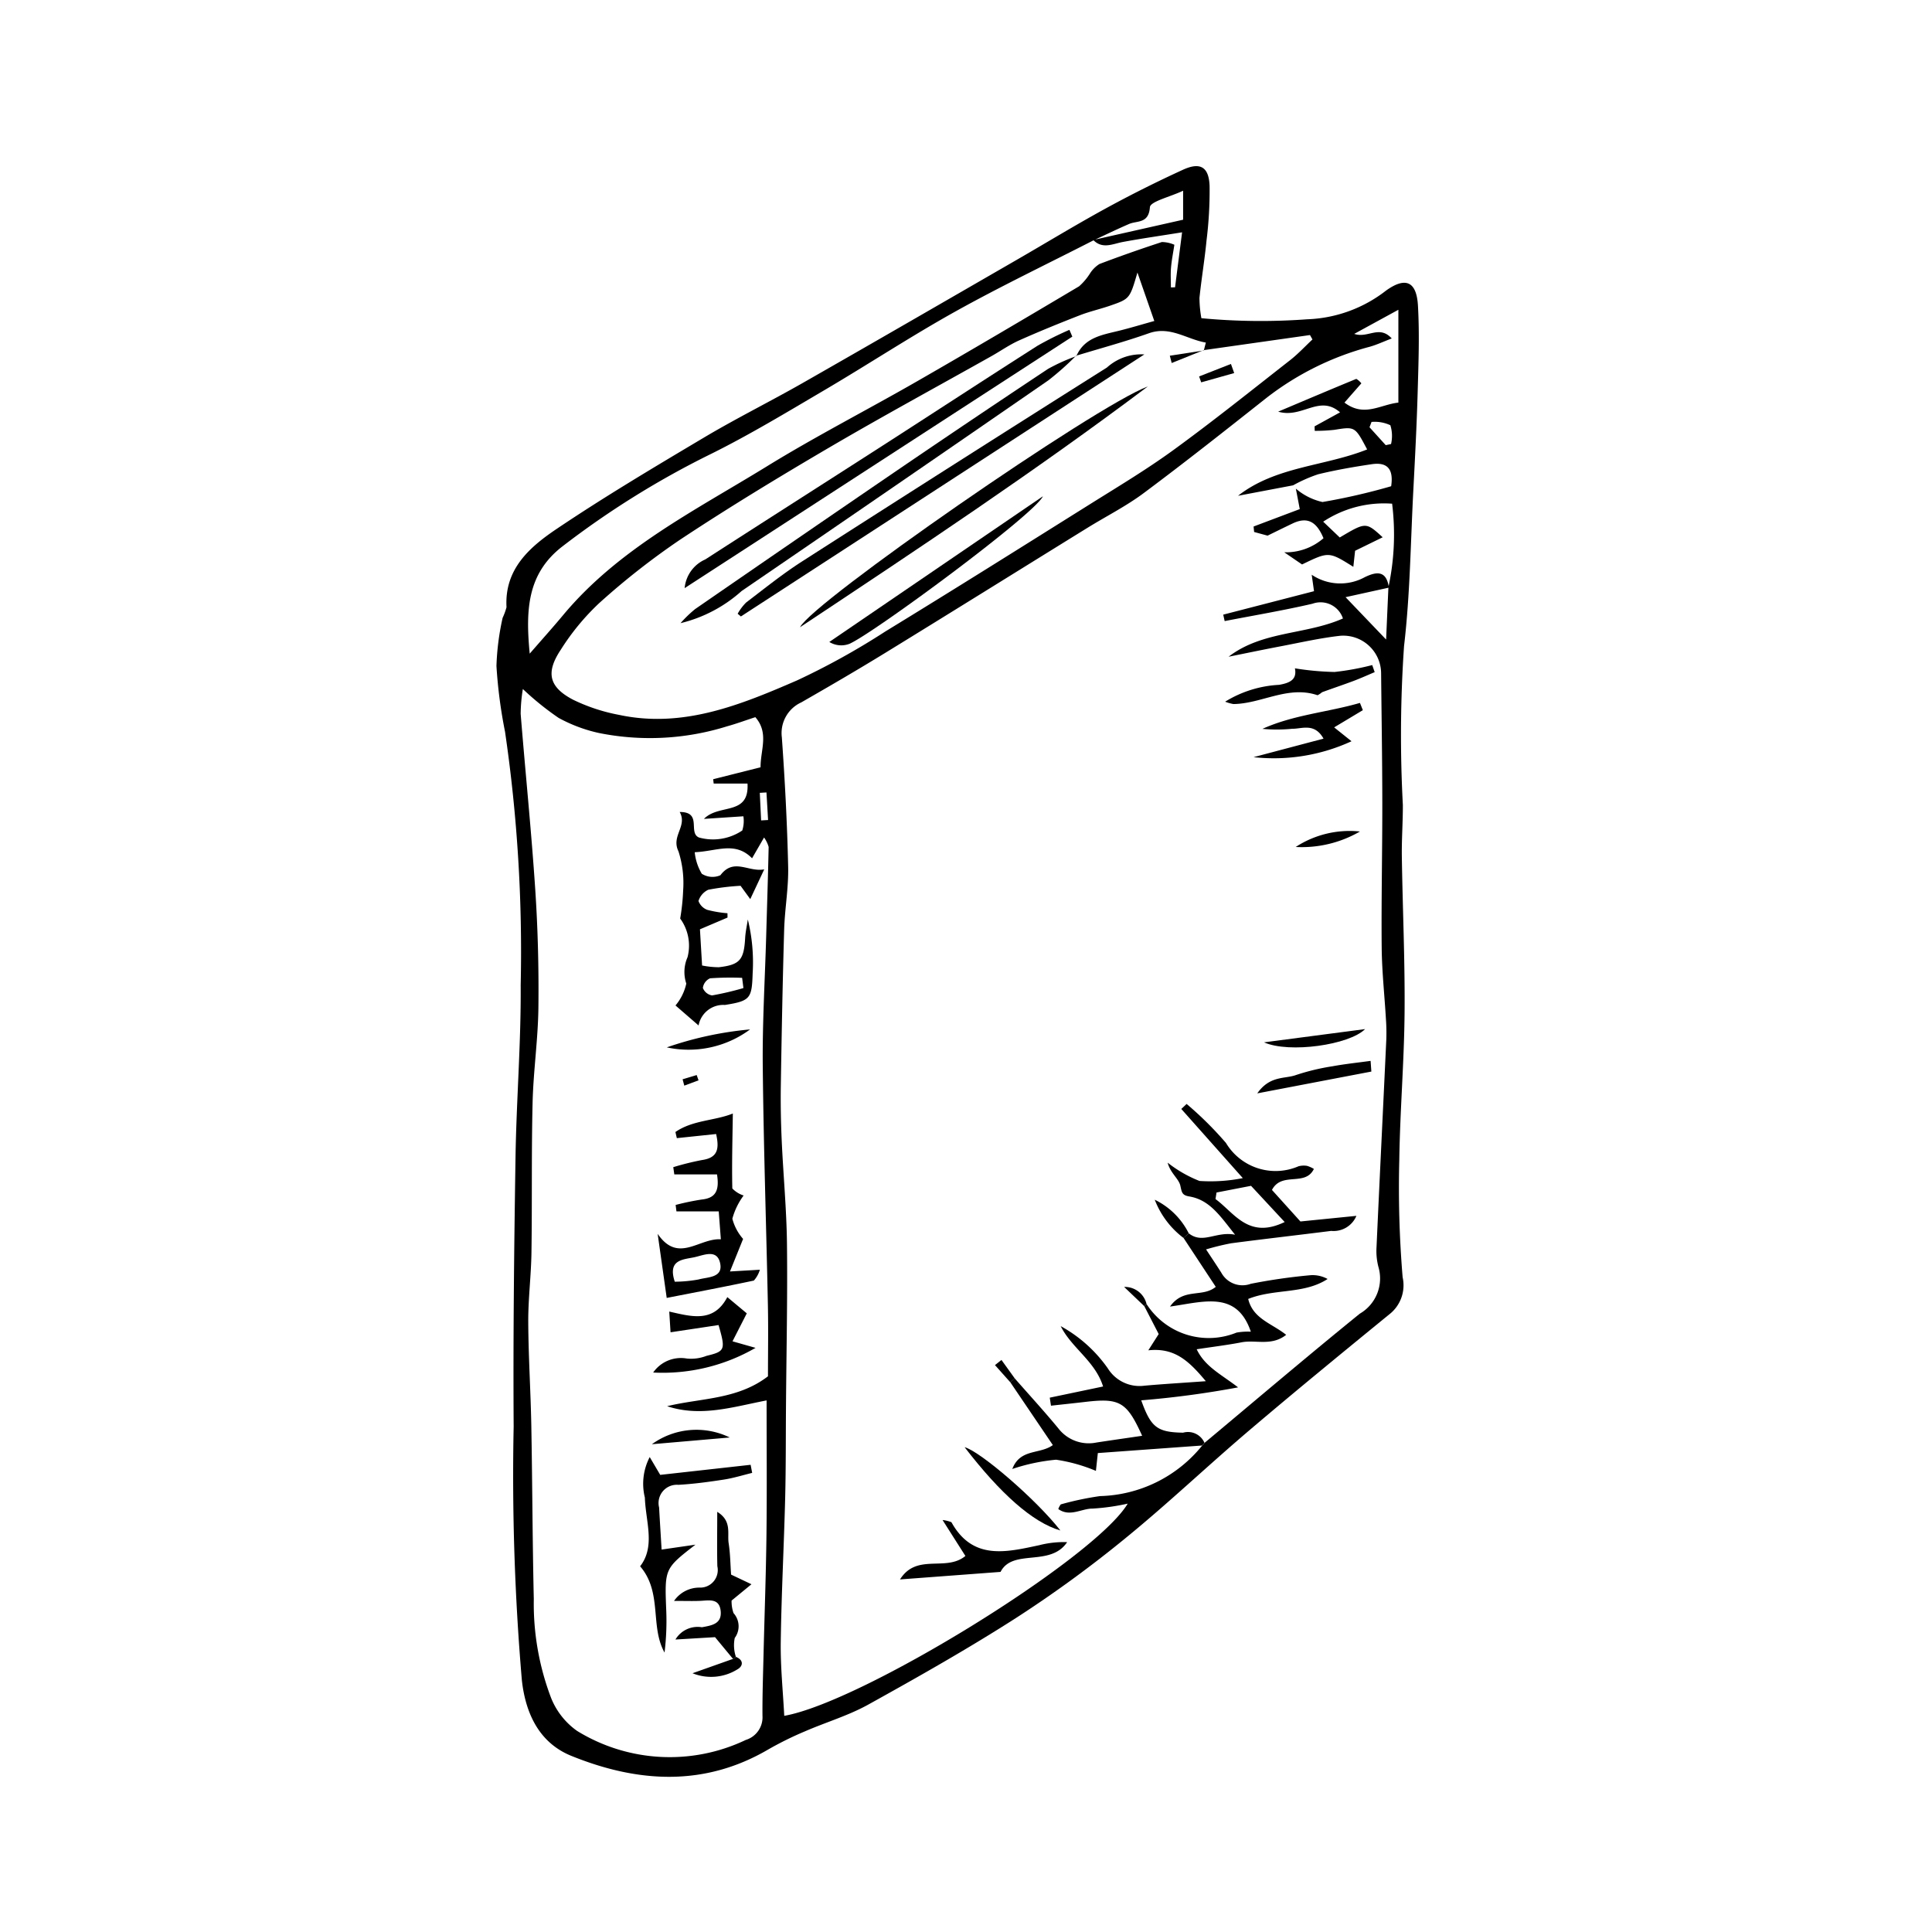 <?xml version="1.0" encoding="UTF-8" standalone="no"?>
<!-- Created with Inkscape (http://www.inkscape.org/) -->

<svg
   width="59.981"
   height="59.981"
   viewBox="0 0 15.87 15.87"
   version="1.1"
   id="svg1"
   xml:space="preserve"
   xmlns="http://www.w3.org/2000/svg"
   xmlns:svg="http://www.w3.org/2000/svg"><defs
     id="defs1" /><g
     id="layer5"
     style="display:inline"
     transform="translate(18.637,-18.845)"><g
       style="display:inline;fill:#000000"
       id="g7"
       transform="matrix(0.146,0,0,0.146,-18.071,19.525)"><g
         id="g27-3"><path
           d="m 63.716,13.245 a 35.552,35.552 0 0 0 5.953,0.061 7.639,7.639 0 0 0 4.439,-1.617 c 1.107,-0.792 1.716,-0.505 1.793,0.855 0.092,1.621 0.029,3.252 -0.017,4.878 -0.052,1.839 -0.148,3.676 -0.244,5.513 -0.153,2.921 -0.181,5.858 -0.522,8.757 a 73.404,73.404 0 0 0 -0.067,8.932 c 0.004,0.971 -0.071,1.942 -0.057,2.912 0.044,2.924 0.179,5.849 0.154,8.772 -0.023,2.761 -0.257,5.521 -0.297,8.283 a 60.821,60.821 0 0 0 0.188,6.615 2.071,2.071 0 0 1 -0.76,2.092 c -2.642,2.158 -5.282,4.32 -7.881,6.53 -2.35,1.999 -4.589,4.131 -6.98,6.077 a 67.509,67.509 0 0 1 -6.168,4.492 c -2.69,1.722 -5.478,3.298 -8.273,4.848 -1.124,0.623 -2.387,0.994 -3.573,1.51 a 18.932,18.932 0 0 0 -2.04,1.006 c -3.636,2.135 -7.393,1.871 -11.097,0.37 -1.755,-0.711 -2.563,-2.306 -2.781,-4.241 a 135.311,135.311 0 0 1 -0.463,-14.29 c -0.033,-5.034 0.026,-10.069 0.104,-15.103 0.05,-3.246 0.315,-6.492 0.291,-9.736 a 85.158,85.158 0 0 0 -0.881,-14.254 27.311,27.311 0 0 1 -0.482,-3.697 14.478,14.478 0 0 1 0.346,-2.703 3.765,3.765 0 0 0 0.22,-0.601 c -0.122,-2.165 1.325,-3.4 2.843,-4.421 2.692,-1.81 5.487,-3.472 8.277,-5.131 1.813,-1.078 3.708,-2.017 5.541,-3.062 4,-2.281 7.986,-4.589 11.975,-6.89 1.69,-0.974 3.356,-1.99 5.066,-2.926 1.423,-0.778 2.877,-1.505 4.352,-2.181 0.977,-0.448 1.46,-0.166 1.503,0.907 A 22.678,22.678 0 0 1 64.005,8.872 c -0.104,1.078 -0.285,2.149 -0.397,3.227 a 6.585,6.585 0 0 0 0.108,1.147 z m 10.523,15.135 a 14.079,14.079 0 0 0 0.208,-4.699 6.211,6.211 0 0 0 -3.878,1.012 l 0.932,0.889 C 72.972,24.709 72.972,24.709 73.916,25.571 l -1.552,0.759 c -0.031,0.285 -0.061,0.559 -0.099,0.903 -1.379,-0.863 -1.379,-0.863 -2.885,-0.133 l -1.001,-0.684 a 3.228,3.228 0 0 0 2.207,-0.792 c -0.351,-0.842 -0.836,-1.261 -1.736,-0.831 -0.472,0.225 -0.94,0.457 -1.41,0.686 l -0.757,-0.206 -0.03,-0.308 2.599,-0.98 -0.221,-1.151 a 3.46,3.46 0 0 0 1.499,0.753 35.254,35.254 0 0 0 3.863,-0.888 c 0.16,-1.063 -0.308,-1.356 -1.095,-1.239 -1.011,0.15 -2.021,0.325 -3.013,0.566 a 8.355,8.355 0 0 0 -1.409,0.622 q -1.549,0.294 -3.098,0.588 c 2.125,-1.662 4.866,-1.651 7.264,-2.607 -0.685,-1.3 -0.684,-1.29 -1.853,-1.102 a 9.695,9.695 0 0 1 -1.096,0.056 l -0.009,-0.253 1.434,-0.788 c -1.17,-1.02 -2.123,0.362 -3.482,-0.039 1.659,-0.701 3.025,-1.28 4.396,-1.844 a 1.056,1.056 0 0 1 0.285,0.251 c -0.294,0.334 -0.588,0.669 -0.951,1.083 1.106,0.838 1.996,0.118 3.033,5.8e-4 v -5.223 c -0.905,0.495 -1.63,0.89 -2.484,1.357 0.781,0.264 1.402,-0.518 2.111,0.257 -0.478,0.182 -0.847,0.357 -1.235,0.466 a 16.261,16.261 0 0 0 -5.787,2.858 c -2.293,1.813 -4.586,3.627 -6.929,5.374 -0.994,0.741 -2.118,1.307 -3.177,1.962 C 53.519,27.38 49.75,29.729 45.965,32.053 c -1.568,0.963 -3.16,1.89 -4.757,2.806 a 1.899,1.899 0 0 0 -1.096,1.972 c 0.173,2.423 0.3,4.852 0.355,7.28 0.027,1.177 -0.19,2.357 -0.225,3.538 -0.086,2.926 -0.141,5.853 -0.188,8.78 -0.016,1.019 0.004,2.04 0.049,3.058 0.088,1.948 0.274,3.894 0.297,5.842 0.035,3.027 -0.032,6.056 -0.055,9.084 -0.014,1.735 -0.003,3.47 -0.046,5.205 -0.069,2.709 -0.212,5.416 -0.249,8.124 -0.019,1.372 0.125,2.746 0.197,4.137 4.395,-0.771 17.499,-8.868 19.324,-11.939 a 12.505,12.505 0 0 1 -1.97,0.279 c -0.619,-0.01 -1.283,0.493 -1.935,0.026 a 0.883,0.883 0 0 1 0.141,-0.263 17.071,17.071 0 0 1 2.204,-0.466 7.624,7.624 0 0 0 5.75,-2.844 q 0.065,-0.076 0.132,-0.15 c 2.907,-2.428 5.793,-4.884 8.735,-7.269 A 2.291,2.291 0 0 0 73.678,66.629 3.57,3.57 0 0 1 73.57,65.5 c 0.176,-3.891 0.369,-7.78 0.55,-11.671 a 10.834,10.834 0 0 0 -0.02,-1.134 c -0.079,-1.35 -0.227,-2.7 -0.24,-4.05 -0.025,-2.706 0.038,-5.413 0.035,-8.12 -0.002,-2.433 -0.043,-4.866 -0.067,-7.298 a 2.131,2.131 0 0 0 -2.312,-2.113 c -1.121,0.126 -2.229,0.38 -3.34,0.591 -0.978,0.186 -1.953,0.39 -2.929,0.586 1.9,-1.463 4.344,-1.225 6.433,-2.152 a 1.328,1.328 0 0 0 -1.712,-0.83 c -1.635,0.379 -3.293,0.657 -4.942,0.977 L 64.945,29.924 C 66.643,29.486 68.34,29.047 70.053,28.604 l -0.13,-0.925 a 2.879,2.879 0 0 0 2.978,0.141 c 0.704,-0.347 1.232,-0.364 1.364,0.584 -0.756,0.167 -1.511,0.333 -2.437,0.537 0.833,0.871 1.498,1.565 2.281,2.383 0.046,-1.055 0.088,-2 0.13,-2.945 z M 57.647,8.864 c -2.596,1.329 -5.232,2.589 -7.779,4.008 -2.501,1.393 -4.899,2.972 -7.368,4.425 -2.097,1.234 -4.186,2.497 -6.362,3.579 a 49.451,49.451 0 0 0 -8.387,5.22 c -1.969,1.53 -2.06,3.574 -1.825,6.022 0.749,-0.862 1.321,-1.497 1.867,-2.153 3.124,-3.755 7.435,-5.898 11.477,-8.385 2.76,-1.698 5.653,-3.178 8.466,-4.794 3.049,-1.751 6.076,-3.539 9.099,-5.335 a 3.321,3.321 0 0 0 0.62,-0.733 1.695,1.695 0 0 1 0.525,-0.521 c 1.159,-0.441 2.332,-0.851 3.511,-1.237 a 1.805,1.805 0 0 1 0.705,0.153 c -0.072,0.474 -0.155,0.882 -0.189,1.294 -0.03,0.365 -0.006,0.735 -0.006,1.103 l 0.233,-8e-4 c 0.12,-0.939 0.24,-1.878 0.396,-3.096 C 61.398,8.612 60.347,8.761 59.303,8.955 58.727,9.062 58.156,9.378 57.63,8.844 c 1.671,-0.377 3.343,-0.753 5.058,-1.14 v -1.631 c -0.759,0.357 -1.845,0.604 -1.869,0.929 -0.069,0.937 -0.712,0.742 -1.182,0.946 -0.669,0.291 -1.327,0.609 -1.989,0.916 z m 6.192,6.179 0.014,0.018 0.114,-0.445 c -1.063,-0.177 -2.005,-0.948 -3.198,-0.526 -1.349,0.478 -2.736,0.85 -4.106,1.269 l 0.018,0.021 c 0.452,-1.046 1.437,-1.192 2.38,-1.424 0.654,-0.161 1.3,-0.358 2.006,-0.554 -0.331,-0.952 -0.591,-1.699 -0.949,-2.726 -0.431,1.473 -0.428,1.48 -1.544,1.866 -0.563,0.194 -1.149,0.324 -1.702,0.54 -1.147,0.448 -2.288,0.911 -3.412,1.413 -0.541,0.242 -1.034,0.591 -1.553,0.883 -3.067,1.724 -6.16,3.402 -9.194,5.181 -2.801,1.643 -5.581,3.331 -8.289,5.122 A 41.57,41.57 0 0 0 29.838,29.273 13.362,13.362 0 0 0 27.673,31.899 c -0.855,1.284 -0.665,2.095 0.679,2.804 a 10.143,10.143 0 0 0 2.597,0.859 c 3.602,0.772 6.841,-0.561 10.019,-1.939 a 40.99,40.99 0 0 0 4.969,-2.754 c 3.835,-2.343 7.641,-4.734 11.45,-7.121 1.605,-1.006 3.236,-1.98 4.765,-3.093 2.229,-1.622 4.382,-3.349 6.555,-5.048 0.449,-0.351 0.84,-0.775 1.258,-1.166 L 69.826,14.193 Q 66.833,14.618 63.839,15.043 Z M 25.54,34.108 a 9.206,9.206 0 0 0 -0.123,1.398 c 0.265,3.292 0.601,6.579 0.82,9.874 0.147,2.212 0.203,4.435 0.178,6.652 -0.02,1.784 -0.284,3.565 -0.327,5.35 -0.068,2.812 -0.023,5.626 -0.064,8.439 -0.019,1.299 -0.186,2.596 -0.18,3.894 0.009,1.944 0.135,3.886 0.172,5.83 0.06,3.254 0.065,6.508 0.14,9.762 a 14.901,14.901 0 0 0 0.975,5.57 4.159,4.159 0 0 0 1.459,1.849 9.94,9.94 0 0 0 9.495,0.508 1.331,1.331 0 0 0 0.937,-1.359 c -0.009,-1.137 0.032,-2.275 0.059,-3.412 0.055,-2.272 0.139,-4.544 0.166,-6.816 0.029,-2.482 0.007,-4.965 0.007,-7.514 -1.855,0.354 -3.695,0.957 -5.596,0.325 1.906,-0.464 3.955,-0.364 5.673,-1.682 0,-1.301 0.023,-2.65 -0.004,-3.998 -0.092,-4.487 -0.244,-8.972 -0.289,-13.459 -0.024,-2.436 0.123,-4.874 0.193,-7.312 0.048,-1.671 0.103,-3.342 0.138,-5.014 A 1.717,1.717 0 0 0 39.111,42.462 c -0.308,0.533 -0.486,0.842 -0.675,1.169 -0.96,-0.975 -1.987,-0.39 -3.226,-0.341 a 2.923,2.923 0 0 0 0.398,1.212 1.115,1.115 0 0 0 1.046,0.084 c 0.757,-1 1.567,-0.161 2.467,-0.331 -0.31,0.661 -0.534,1.137 -0.786,1.674 L 37.789,45.179 a 13.539,13.539 0 0 0 -1.817,0.223 1.035,1.035 0 0 0 -0.551,0.634 0.848,0.848 0 0 0 0.491,0.495 6.343,6.343 0 0 0 1.14,0.192 l 0.003,0.244 -1.551,0.66 c 0.039,0.666 0.079,1.335 0.12,2.036 a 4.951,4.951 0 0 0 0.942,0.098 c 1.185,-0.136 1.412,-0.412 1.481,-1.642 0.02,-0.35 0.099,-0.696 0.151,-1.044 a 10.159,10.159 0 0 1 0.271,3.036 c -0.045,1.409 -0.13,1.546 -1.562,1.773 A 1.411,1.411 0 0 0 35.427,53.037 c -0.509,-0.441 -0.964,-0.835 -1.299,-1.125 a 2.86,2.86 0 0 0 0.608,-1.231 2.063,2.063 0 0 1 0.069,-1.483 2.587,2.587 0 0 0 -0.413,-2.176 12.059,12.059 0 0 0 0.167,-1.586 5.811,5.811 0 0 0 -0.265,-2.199 c -0.423,-0.868 0.52,-1.412 0.07,-2.21 1.293,-0.008 0.448,1.171 1.088,1.436 a 2.948,2.948 0 0 0 2.433,-0.395 1.754,1.754 0 0 0 0.063,-0.799 c -0.757,0.05 -1.383,0.091 -2.219,0.146 0.852,-0.873 2.553,-0.151 2.451,-1.986 h -1.903 l -0.029,-0.246 c 0.869,-0.219 1.738,-0.437 2.666,-0.671 -0.006,-0.979 0.486,-1.928 -0.294,-2.82 -0.557,0.181 -1.063,0.369 -1.582,0.512 A 14.544,14.544 0 0 1 29.823,36.583 8.487,8.487 0 0 1 27.551,35.732 16.227,16.227 0 0 1 25.54,34.108 Z M 37.95,50.933 37.877,50.358 a 16.198,16.198 0 0 0 -1.803,0.026 0.684,0.684 0 0 0 -0.405,0.543 0.669,0.669 0 0 0 0.517,0.42 16.741,16.741 0 0 0 1.764,-0.414 z m 36.137,-30.545 0.3,-0.063 a 2.001,2.001 0 0 0 -0.039,-1.058 2.074,2.074 0 0 0 -1.059,-0.186 l -0.114,0.3 q 0.456,0.503 0.912,1.006 z m -35.142,21.113 0.392,-0.023 q -0.045,-0.775 -0.091,-1.551 l -0.375,0.022 q 0.037,0.776 0.074,1.552 z"
           id="path1-18" /><path
           d="m 63.005,64.731 c 0.793,0.631 1.54,-0.132 2.606,0.079 -0.847,-1.061 -1.424,-1.959 -2.578,-2.153 -0.415,-0.07 -0.417,-0.234 -0.501,-0.606 -0.089,-0.396 -0.562,-0.705 -0.714,-1.294 a 7.064,7.064 0 0 0 1.789,1.028 9.287,9.287 0 0 0 2.44,-0.159 c -1.325,-1.489 -2.393,-2.69 -3.461,-3.891 l 0.299,-0.282 a 19.692,19.692 0 0 1 2.215,2.196 3.254,3.254 0 0 0 4.081,1.31 1.157,1.157 0 0 1 0.482,-0.022 1.642,1.642 0 0 1 0.382,0.172 c -0.485,1.01 -1.813,0.133 -2.358,1.182 0.517,0.573 1.082,1.199 1.601,1.774 1.065,-0.107 2.012,-0.202 3.15,-0.316 a 1.392,1.392 0 0 1 -1.419,0.847 c -1.876,0.237 -3.754,0.451 -5.629,0.696 a 14.254,14.254 0 0 0 -1.411,0.345 c 0.348,0.53 0.61,0.918 0.86,1.313 a 1.353,1.353 0 0 0 1.655,0.622 32.164,32.164 0 0 1 3.365,-0.484 1.746,1.746 0 0 1 0.958,0.213 c -1.331,0.87 -2.981,0.529 -4.467,1.123 0.269,1.118 1.318,1.368 2.136,2.019 -0.817,0.652 -1.715,0.267 -2.504,0.42 -0.789,0.153 -1.589,0.249 -2.53,0.392 0.467,0.979 1.354,1.395 2.329,2.144 a 53.013,53.013 0 0 1 -5.449,0.729 c 0.543,1.522 0.897,1.796 2.355,1.82 a 1.012,1.012 0 0 1 1.203,0.572 q -0.067,0.074 -0.132,0.15 c -1.936,0.14 -3.871,0.28 -5.868,0.425 l -0.108,1.002 a 9.268,9.268 0 0 0 -2.241,-0.628 10.811,10.811 0 0 0 -2.463,0.521 c 0.443,-1.161 1.545,-0.808 2.281,-1.344 q -1.191,-1.76 -2.393,-3.534 l 0.247,-0.221 c 0.819,0.934 1.66,1.85 2.45,2.808 a 2.158,2.158 0 0 0 2.154,0.802 c 0.851,-0.13 1.704,-0.251 2.566,-0.378 -0.855,-1.893 -1.256,-2.132 -3.15,-1.912 -0.659,0.077 -1.319,0.146 -1.979,0.219 L 55.185,73.978 c 0.951,-0.199 1.901,-0.398 3.001,-0.628 -0.447,-1.431 -1.769,-2.16 -2.385,-3.396 a 7.856,7.856 0 0 1 2.653,2.379 2.099,2.099 0 0 0 2.065,0.971 c 1.051,-0.094 2.106,-0.155 3.447,-0.252 -0.973,-1.164 -1.766,-1.895 -3.236,-1.738 l 0.584,-0.915 C 61.043,69.873 60.774,69.352 60.505,68.831 l 0.128,-0.117 a 4.154,4.154 0 0 0 5.058,1.604 3.572,3.572 0 0 1 0.807,-0.052 c -0.795,-2.331 -2.652,-1.678 -4.548,-1.413 0.766,-1.079 1.815,-0.486 2.575,-1.109 -0.597,-0.907 -1.205,-1.829 -1.813,-2.752 z m 1.563,-2.295 -0.058,0.368 c 1.072,0.789 1.857,2.275 3.892,1.292 -0.684,-0.736 -1.285,-1.383 -1.892,-2.036 -0.705,0.136 -1.324,0.256 -1.942,0.376 z"
           id="path2-9" /><path
           d="m 49.152,80.861 a 2.06,2.06 0 0 1 0.5,0.123 c 1.198,2.162 3.082,1.692 4.948,1.293 a 5.518,5.518 0 0 1 1.563,-0.17 c -0.95,1.419 -3.065,0.341 -3.746,1.674 -1.972,0.148 -3.749,0.281 -5.657,0.424 0.947,-1.503 2.584,-0.411 3.679,-1.321 -0.384,-0.604 -0.768,-1.208 -1.286,-2.024 z"
           id="path3-6" /><path
           d="m 66.651,37.942 c 1.264,-0.335 2.528,-0.669 3.937,-1.042 -0.509,-0.907 -1.214,-0.546 -1.766,-0.555 a 8.645,8.645 0 0 1 -1.672,0.005 c 1.769,-0.797 3.671,-0.933 5.487,-1.46 l 0.163,0.408 c -0.5,0.3 -1,0.6 -1.614,0.968 0.365,0.292 0.67,0.536 0.976,0.781 A 10.446,10.446 0 0 1 66.651,37.942 Z"
           id="path4-43" /><path
           d="m 68.977,32.944 a 15.93,15.93 0 0 0 2.231,0.205 14.907,14.907 0 0 0 2.12,-0.388 l 0.138,0.398 c -0.397,0.166 -0.789,0.345 -1.192,0.496 -0.587,0.221 -1.183,0.418 -1.771,0.635 a 1.213,1.213 0 0 1 -0.251,0.168 c -1.657,-0.564 -3.14,0.476 -4.73,0.496 a 2.383,2.383 0 0 1 -0.469,-0.133 6.398,6.398 0 0 1 3.034,-0.948 c 0.625,-0.108 1.016,-0.304 0.891,-0.929 z"
           id="path5-33" /><path
           d="m 55.782,81.45 c -1.565,-0.451 -3.384,-2.085 -5.387,-4.685 0.868,0.227 4.036,2.946 5.387,4.685 z"
           id="path6-8" /><path
           d="m 73.279,55.631 c -2.022,0.386 -4.044,0.773 -6.419,1.227 0.714,-1.018 1.552,-0.802 2.183,-1.033 a 12.575,12.575 0 0 1 2.045,-0.491 c 0.71,-0.131 1.431,-0.205 2.148,-0.304 z"
           id="path7-60" /><path
           d="M 67.24,53.987 72.925,53.242 c -0.885,0.89 -4.267,1.375 -5.686,0.745 z"
           id="path8-4" /><path
           d="m 72.638,42.124 a 6.52,6.52 0 0 1 -3.615,0.871 5.559,5.559 0 0 1 3.615,-0.871 z"
           id="path9-8" /><path
           d="m 62.712,64.993 a 4.894,4.894 0 0 1 -1.62,-2.151 4.174,4.174 0 0 1 1.912,1.889 z"
           id="path10-8" /><path
           d="m 52.967,73.114 -0.864,-0.968 0.365,-0.29 q 0.373,0.518 0.746,1.036 z"
           id="path11-8" /><path
           d="m 60.505,68.831 c -0.296,-0.283 -0.593,-0.566 -1.135,-1.083 a 1.258,1.258 0 0 1 1.262,0.966 z"
           id="path12-9" /><path
           d="m 37.192,66.878 c 0.676,-0.039 1.084,-0.063 1.684,-0.098 a 1.59,1.59 0 0 1 -0.339,0.61 c -1.578,0.336 -3.164,0.637 -4.903,0.977 -0.183,-1.297 -0.346,-2.452 -0.51,-3.606 1.158,1.688 2.321,0.231 3.556,0.307 -0.047,-0.626 -0.082,-1.08 -0.119,-1.569 h -2.379 L 34.136,63.136 a 14.125,14.125 0 0 1 1.471,-0.306 c 0.787,-0.083 0.999,-0.51 0.857,-1.412 h -2.403 l -0.058,-0.408 a 15.421,15.421 0 0 1 1.616,-0.401 c 0.914,-0.13 0.973,-0.662 0.795,-1.464 -0.775,0.081 -1.493,0.157 -2.211,0.232 L 34.124,59.032 c 0.974,-0.676 2.2,-0.626 3.23,-1.04 -0.021,1.478 -0.059,2.848 -0.029,4.216 a 1.527,1.527 0 0 0 0.636,0.396 3.929,3.929 0 0 0 -0.634,1.305 2.759,2.759 0 0 0 0.605,1.138 c -0.186,0.462 -0.43,1.067 -0.739,1.832 z m -3.105,0.576 a 7.631,7.631 0 0 0 1.345,-0.127 c 0.514,-0.144 1.39,-0.087 1.206,-0.922 -0.179,-0.811 -0.935,-0.435 -1.46,-0.325 -0.64,0.134 -1.5,0.133 -1.09,1.375 z"
           id="path13-7" /><path
           d="m 35.249,82.25 c -1.741,1.35 -1.732,1.35 -1.642,3.68 a 14.661,14.661 0 0 1 -0.095,2.389 c -0.829,-1.479 -0.109,-3.383 -1.374,-4.853 0.874,-1.127 0.309,-2.522 0.267,-3.866 a 3.247,3.247 0 0 1 0.273,-2.28 c 0.232,0.394 0.409,0.693 0.591,1.002 l 5.086,-0.567 0.087,0.455 c -0.526,0.128 -1.047,0.292 -1.581,0.375 -0.854,0.132 -1.714,0.249 -2.575,0.297 a 1.028,1.028 0 0 0 -1.08,1.277 c 0.041,0.75 0.089,1.499 0.141,2.366 0.71,-0.103 1.306,-0.189 1.902,-0.276 z"
           id="path14-7" /><path
           d="m 37.364,88.675 c -0.32,-0.387 -0.64,-0.773 -1.011,-1.222 -0.651,0.039 -1.373,0.082 -2.228,0.133 a 1.453,1.453 0 0 1 1.489,-0.691 c 0.542,-0.101 1.142,-0.178 1.054,-0.934 -0.082,-0.703 -0.641,-0.576 -1.129,-0.552 -0.42,0.02 -0.841,0.004 -1.492,0.004 a 1.727,1.727 0 0 1 1.46,-0.748 0.987,0.987 0 0 0 0.976,-1.203 c -0.024,-0.959 -0.006,-1.919 -0.006,-3.06 0.837,0.514 0.555,1.215 0.642,1.767 0.092,0.583 0.095,1.18 0.137,1.764 L 38.402,84.476 37.284,85.394 a 1.995,1.995 0 0 0 0.109,0.705 1.105,1.105 0 0 1 0.069,1.398 2.055,2.055 0 0 0 0.065,1.065 q -0.08,0.059 -0.163,0.114 z"
           id="path15-6" /><path
           d="m 32.872,72.565 a 1.901,1.901 0 0 1 1.895,-0.788 2.412,2.412 0 0 0 1.109,-0.152 c 1.045,-0.253 1.078,-0.339 0.675,-1.732 -0.856,0.129 -1.737,0.262 -2.701,0.407 -0.024,-0.39 -0.047,-0.748 -0.073,-1.166 1.272,0.288 2.496,0.647 3.267,-0.813 0.379,0.316 0.737,0.615 1.095,0.914 -0.247,0.484 -0.496,0.971 -0.803,1.573 l 1.296,0.368 a 10.44,10.44 0 0 1 -5.762,1.388 z"
           id="path16-4" /><path
           d="m 37.181,76.219 c -1.406,0.122 -2.813,0.243 -4.381,0.379 a 4.276,4.276 0 0 1 4.381,-0.379 z"
           id="path17-30" /><path
           d="m 33.639,54.27 a 19.681,19.681 0 0 1 4.685,-1.01 5.803,5.803 0 0 1 -4.685,1.01 z"
           id="path18-3" /><path
           d="m 37.527,88.561 c 0.442,0.178 0.412,0.514 0.095,0.697 a 2.797,2.797 0 0 1 -2.536,0.225 q 1.139,-0.404 2.278,-0.808 0.082,-0.055 0.162,-0.114 z"
           id="path19-0" /><path
           d="m 34.528,56.065 q 0.396,-0.119 0.792,-0.238 l 0.105,0.297 -0.802,0.299 z"
           id="path20-92" /><path
           d="m 56.664,15.359 a 16.39,16.39 0 0 1 -1.551,1.378 q -8.617,5.948 -17.263,11.856 a 7.932,7.932 0 0 1 -3.438,1.81 6.797,6.797 0 0 1 0.819,-0.791 q 5.677,-3.919 11.374,-7.81 4.224,-2.879 8.484,-5.705 a 10.513,10.513 0 0 1 1.592,-0.718 z"
           id="path21-54" /><path
           d="M 56.455,14.282 34.643,28.432 A 1.958,1.958 0 0 1 35.805,26.817 c 3.317,-2.141 6.647,-4.261 9.967,-6.396 2.911,-1.872 5.807,-3.767 8.726,-5.627 a 18.34,18.34 0 0 1 1.793,-0.894 z"
           id="path22-0" /><path
           d="M 60.505,15.284 37.807,30.026 37.626,29.873 a 2.877,2.877 0 0 1 0.473,-0.629 c 1.035,-0.789 2.053,-1.61 3.146,-2.311 q 8.558,-5.488 17.157,-10.913 a 2.878,2.878 0 0 1 2.103,-0.737 z"
           id="path23-59" /><path
           d="M 60.703,17.085 C 54.361,21.85 47.75,26.244 41.135,30.631 41.827,29.224 57.748,18.183 60.703,17.085 Z"
           id="path24-4" /><path
           d="m 54.801,23.263 c -0.464,1.014 -9.491,7.682 -10.881,8.3 a 1.281,1.281 0 0 1 -1.137,-0.102 q 6.009,-4.099 12.018,-8.197 z"
           id="path25-6" /><path
           d="m 65.562,16.332 q -0.928,0.261 -1.856,0.522 L 63.588,16.522 65.379,15.819 Z"
           id="path26-92" /><path
           d="m 63.839,15.043 -1.793,0.723 -0.106,-0.41 q 0.956,-0.148 1.913,-0.296 z"
           id="path27-2" /></g></g></g></svg>
